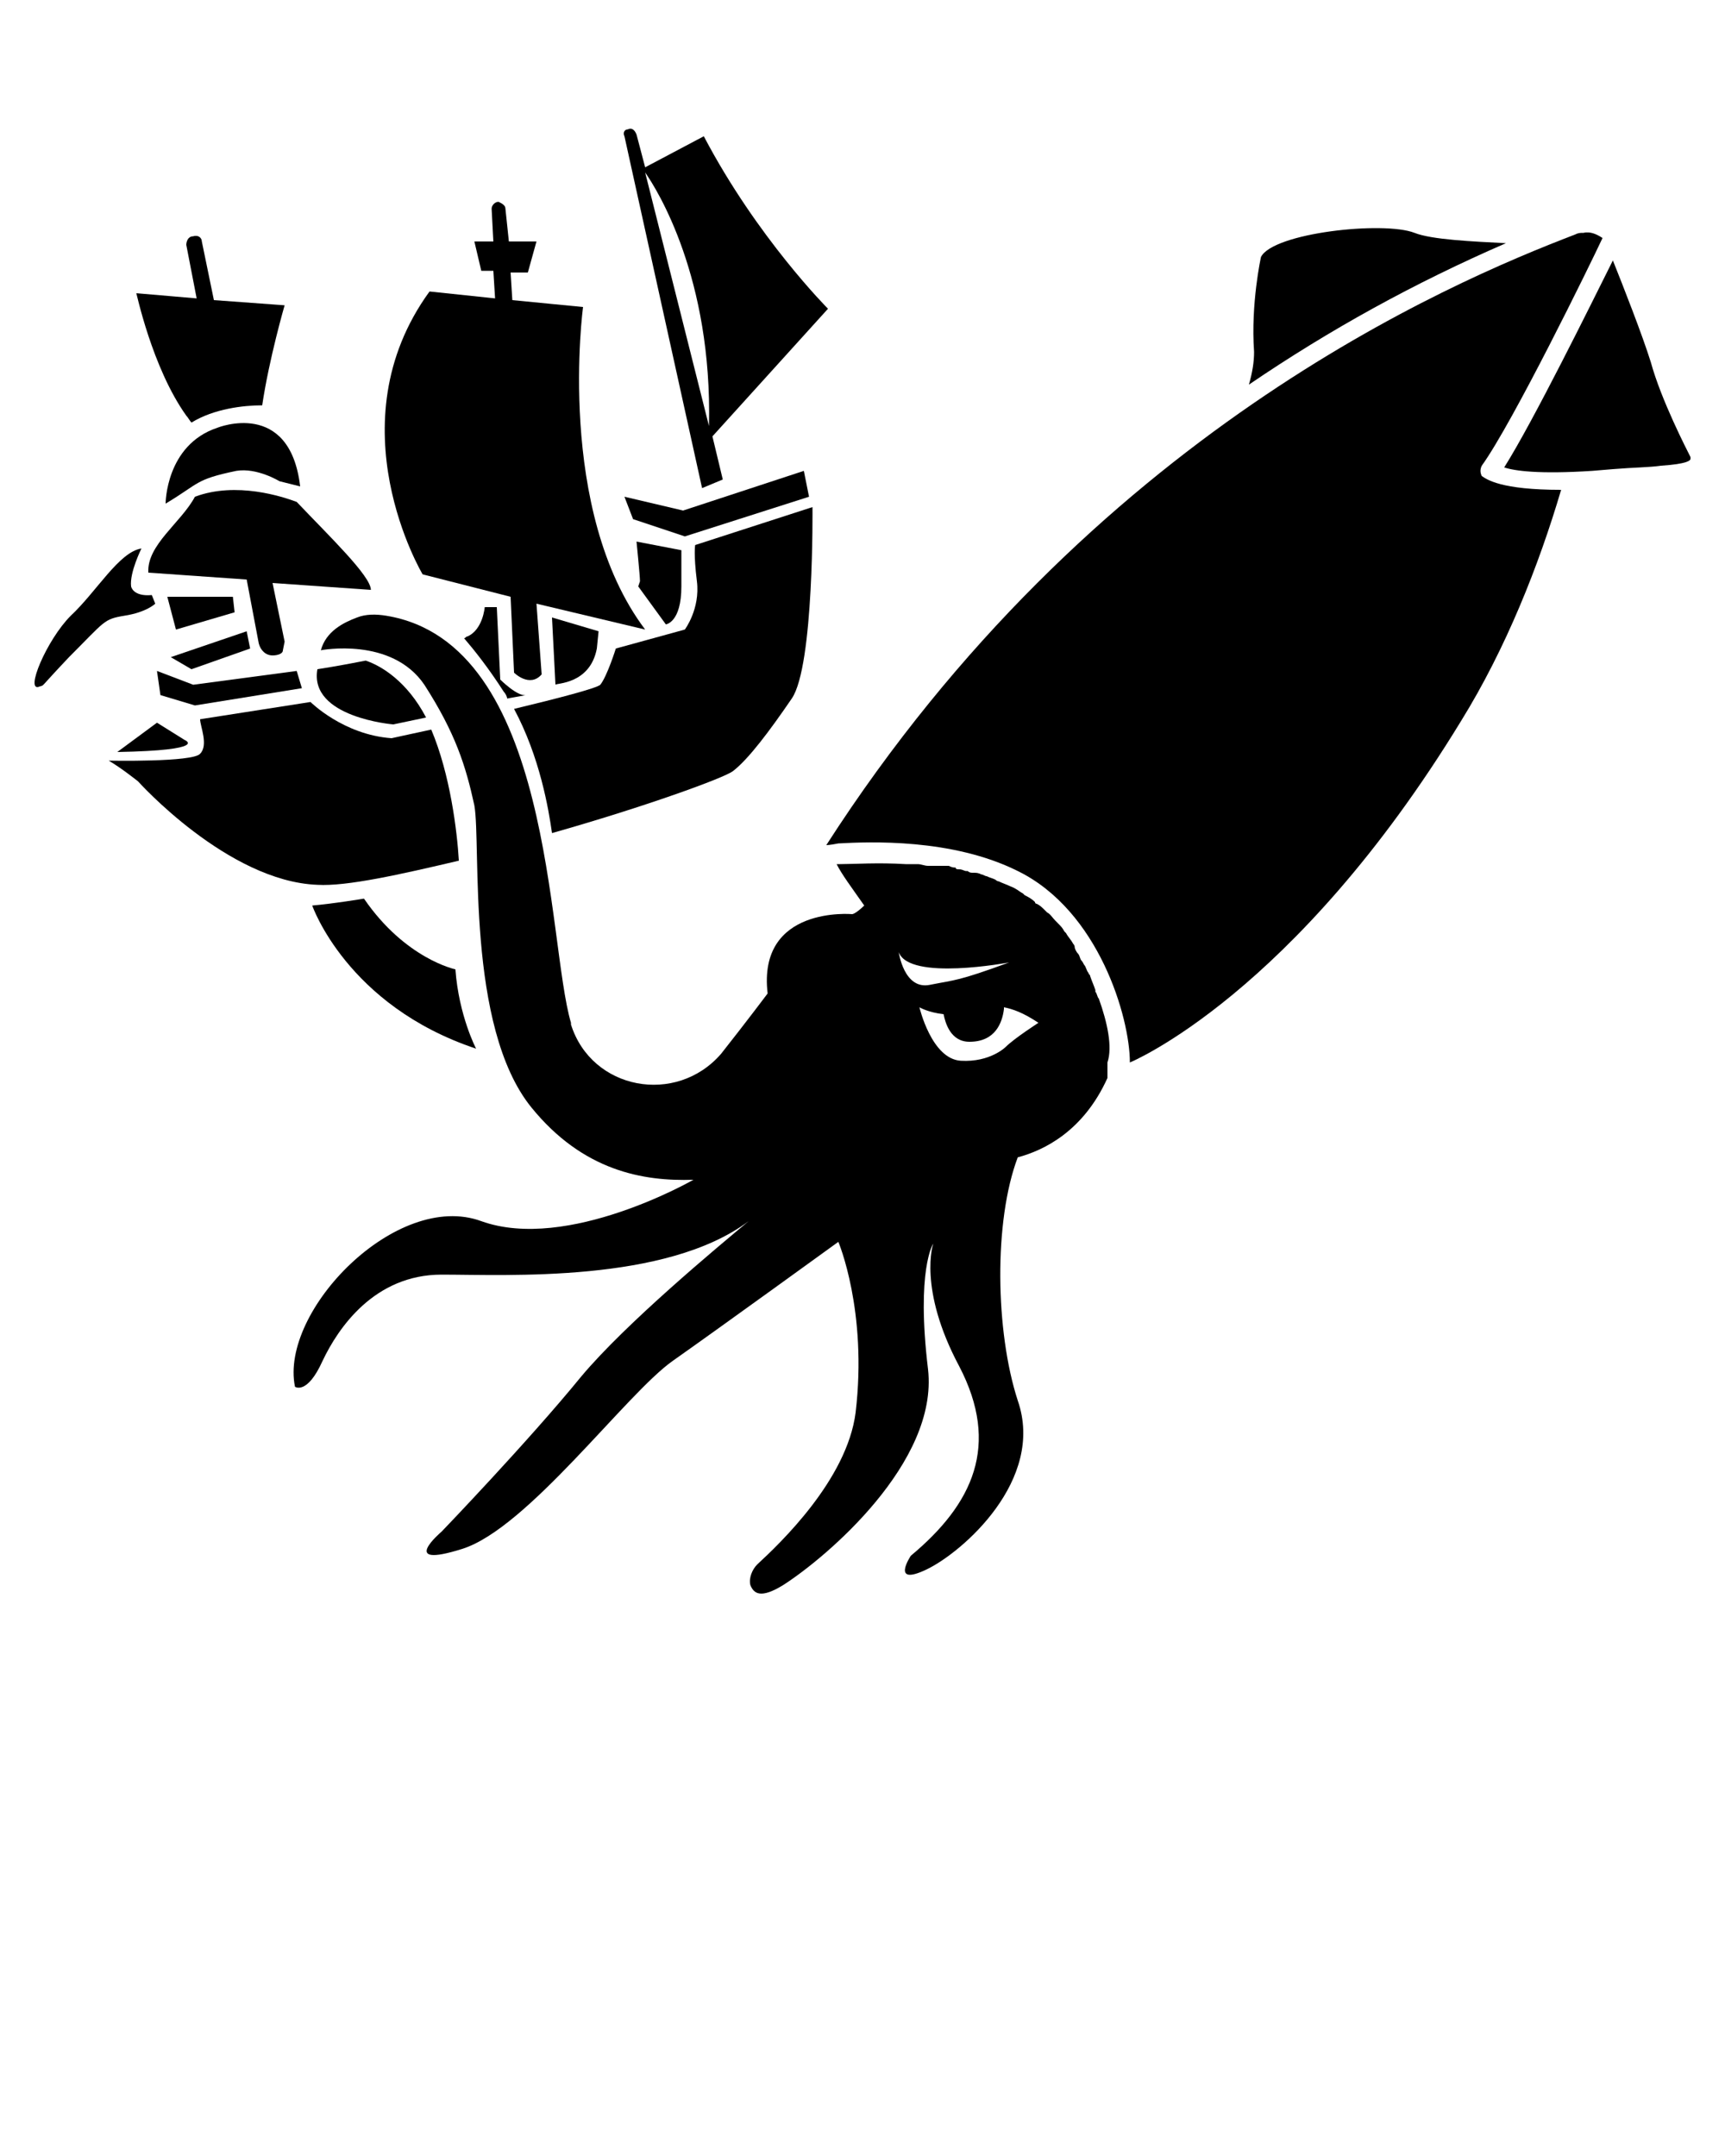 <svg xmlns="http://www.w3.org/2000/svg" xmlns:xlink="http://www.w3.org/1999/xlink" version="1.1" x="0px" y="0px" viewBox="0 0 100 125" style="enable-background:new 0 0 100 100;" xml:space="preserve"><g><path d="M98,26.5c-0.2-0.4-1.7-3.3-2.3-5.5c-0.5-1.6-1.6-4.4-2.2-5.9c-1.3,2.6-4.6,9.3-6.3,12c0.6,0.2,2,0.4,5.1,0.2l1.2-0.1   c1.2-0.1,2.1-0.1,2.8-0.2l0,0c1.5-0.1,1.7-0.3,1.7-0.4C98,26.7,98,26.7,98,26.5z"/><path d="M87.3,14.1C85.4,14,83,13.9,82,13.5c-1.8-0.7-8.2,0-8.9,1.4c0,0-0.6,2.7-0.4,5.5c0,0.6-0.1,1.2-0.3,1.9   C77.1,19.1,82,16.4,87.3,14.1z"/><path d="M85.9,27.6c-0.1-0.2-0.1-0.4,0-0.6c1.8-2.5,6.3-11.7,7-13.2c-0.3-0.2-0.7-0.4-1.1-0.3c-0.2,0-0.3,0-0.5,0.1   C84,16.4,63.2,25.2,47.9,49c0,0,0.2,0,0.7-0.1c1.8-0.1,6.6-0.3,10.4,1.6c4.7,2.3,6.5,8.5,6.5,11.1c0,0,9.5-3.9,19.2-19.8   c2.6-4.2,4.5-9,5.8-13.4C87,28.4,86.2,27.8,85.9,27.6z"/><path d="M29.6,34.6l0.2,4.4c0,0,0.9,0.9,1.6,0.1L31.1,35l6.3,1.5c-5.2-6.9-3.6-18.7-3.6-18.7l-4.1-0.4l-0.1-1.6l1,0l0.5-1.8l-1.6,0   l-0.2-1.9c0-0.2-0.2-0.3-0.4-0.4c-0.2,0-0.4,0.2-0.4,0.4l0.1,1.9l-1.1,0l0.4,1.7l0.7,0l0.1,1.6l-3.8-0.4   c-5.6,7.7-0.4,16.4-0.4,16.4L29.6,34.6z"/><path d="M9.1,41.9l-2.3,1.7c5.4-0.1,3.9-0.7,3.9-0.7L9.1,41.9z"/><polygon points="17.5,39.9 17.2,38.9 11.2,39.7 9.1,38.9 9.3,40.3 11.3,40.9  "/><polygon points="11.1,38.8 14.5,37.6 14.3,36.6 9.9,38.1  "/><path d="M34.6,37.6l0.1-1l-2.7-0.8l0.2,3.9C32.2,39.6,34.2,39.7,34.6,37.6z"/><polygon points="46.9,28.8 46.6,27.3 39.6,29.6 36.2,28.8 36.7,30.1 39.7,31.1  "/><path d="M40.7,28.3l1.2-0.5l-0.6-2.5l6.7-7.4c0,0-4.1-4.1-7.2-10l-3.4,1.8l-0.5-1.9c-0.2-0.5-0.5-0.3-0.5-0.3   c-0.2,0-0.3,0.2-0.2,0.4L40.7,28.3z M41.1,24.7L37.4,10C38.1,11,41.3,16.1,41.1,24.7z"/><path d="M37,34l1.6,2.2c0,0,0.9-0.1,0.9-2.2c0-2.1,0-2.1,0-2.1l-2.6-0.5c0,0,0.2,2,0.2,2.3C37,34,37,34,37,34z"/><path d="M42.5,44.7c0.9-0.7,2.1-2.3,3.4-4.2c1.3-1.9,1.2-11.1,1.2-11.1l-6.8,2.2c0,0-0.1,0.5,0.1,2.1c0.2,1.6-0.7,2.8-0.7,2.8   l-4,1.1c0,0-0.5,1.6-0.9,2.1c-0.2,0.2-2.5,0.8-5,1.4c1.5,2.8,2,5.8,2.2,7.2C37.3,46.8,42,45.1,42.5,44.7z"/><path d="M26.6,49.9c-0.1-1.7-0.5-5-1.6-7.6c-1.4,0.3-2.3,0.5-2.3,0.5c-2.8-0.2-4.7-2.1-4.7-2.1l-6.4,1c0,0.4,0.5,1.5,0,2   c-0.4,0.5-5.3,0.4-5.3,0.4C7,44.5,8,45.3,8,45.3s5.2,5.8,10.4,6C20.1,51.4,23.2,50.7,26.6,49.9z"/><path d="M21.1,52.1c0,0-1.8,0.3-3,0.4c0,0,2,5.8,9.5,8.3c0,0-1-1.9-1.2-4.6C26.4,56.2,23.5,55.6,21.1,52.1z"/><polygon points="9.7,34.6 10.2,36.5 13.6,35.5 13.5,34.6  "/><path d="M12.6,24.8c-3,1-3,4.4-3,4.4c2-1.2,1.7-1.4,4.1-1.9c1.2-0.2,2.5,0.6,2.5,0.6l1.2,0.3C16.8,23.1,12.6,24.8,12.6,24.8z"/><path d="M10.8,24.1c0.1,0.1,0.2,0.3,0.3,0.4c1.3-0.8,3-1,4.1-1c0.4-2.7,1.3-5.8,1.3-5.8l-4.1-0.3l-0.7-3.4c0-0.2-0.2-0.4-0.5-0.3   c-0.3,0-0.4,0.3-0.4,0.5l0.6,3.1l-3.5-0.3C7.9,16.9,8.8,21.3,10.8,24.1z"/><path d="M17.2,29.1c-0.8-0.3-3.5-1.2-5.9-0.3c0,0,0,0,0,0c-0.8,1.5-2.8,2.8-2.7,4.4l5.7,0.4l0.7,3.7c0.1,0.4,0.4,0.7,0.8,0.7   c0.3,0,0.6-0.1,0.6-0.3c0.1-0.5,0.1-0.5,0.1-0.5l-0.7-3.4l5.7,0.4C21.5,33.4,19.1,31.1,17.2,29.1z"/><path d="M9,35l-0.2-0.5C7.7,34.6,7.6,34,7.6,34c-0.1-0.8,0.6-2.2,0.6-2.2c-1.3,0.2-2.6,2.5-4.1,3.9c-1.4,1.4-2.7,4.5-1.8,4.1   C2.6,39.7,2.2,40,4,38.1c2.1-2.1,2-2.2,3.2-2.4C8.5,35.5,9,35,9,35z"/><path d="M63.7,57.9L63.7,57.9c-0.1-0.1-0.1-0.3-0.2-0.4c0,0,0,0,0-0.1c-0.1-0.3-0.2-0.5-0.3-0.8c0-0.1-0.1-0.1-0.1-0.2   c-0.1-0.1-0.1-0.2-0.2-0.4c-0.1-0.1-0.1-0.2-0.2-0.3c-0.1-0.1-0.1-0.3-0.2-0.4c-0.1-0.1-0.2-0.3-0.2-0.4c0-0.1-0.1-0.2-0.1-0.2   c-0.1-0.2-0.3-0.4-0.4-0.6c0,0-0.1-0.1-0.1-0.1c-0.1-0.2-0.2-0.3-0.4-0.5c0,0-0.1-0.1-0.1-0.1c-0.2-0.2-0.3-0.4-0.5-0.5   c0,0-0.1-0.1-0.1-0.1c-0.2-0.2-0.3-0.3-0.5-0.4c0,0-0.1,0-0.1-0.1c-0.2-0.2-0.4-0.3-0.6-0.4c0,0-0.1-0.1-0.1-0.1   c-0.2-0.1-0.4-0.3-0.7-0.4c-0.2-0.1-0.5-0.2-0.7-0.3c-0.1,0-0.2-0.1-0.2-0.1c-0.2-0.1-0.3-0.1-0.5-0.2c-0.1,0-0.2-0.1-0.3-0.1   c-0.2-0.1-0.3-0.1-0.5-0.1c-0.1,0-0.2,0-0.3-0.1c0,0,0,0,0,0l0,0c0,0-0.1,0-0.1,0c-0.1,0-0.2-0.1-0.4-0.1c-0.1,0-0.2,0-0.2-0.1   c-0.1,0-0.2,0-0.4-0.1c0,0,0,0-0.1,0c0,0-0.1,0-0.1,0c-0.1,0-0.1,0-0.2,0c-0.1,0-0.1,0-0.2,0c-0.1,0-0.1,0-0.2,0   c-0.1,0-0.1,0-0.2,0c-0.1,0-0.1,0-0.2,0c-0.2,0-0.4-0.1-0.6-0.1c0,0-0.1,0-0.1,0c-0.1,0-0.1,0-0.2,0c-0.1,0-0.2,0-0.3,0   c0,0-0.1,0-0.1,0c0,0,0,0,0,0c-1.6-0.1-3,0-3.8,0c-0.1,0-0.2,0-0.2,0c0.3,0.6,0.9,1.4,1.6,2.4c-0.3,0.3-0.6,0.5-0.7,0.5   c0,0-5.5-0.5-4.9,4.6c0,0-1.2,1.6-2.7,3.5c-2.6,3-7.5,2.1-8.7-1.7c0,0,0-0.1,0-0.1c-1.4-4.7-1-22-10.7-23.6   c-0.6-0.1-1.2-0.1-1.7,0.1c-0.8,0.3-1.8,0.8-2.1,1.9c0,0,4.1-0.8,6,2c1.8,2.8,2.4,4.7,2.9,7c0.4,2.3-0.5,12.8,3.3,17.5   c3,3.7,6.5,4.3,9.4,4.2c0,0-7.3,4.2-12.3,2.4c-4.9-1.8-11.7,5.2-10.8,9.6c0,0,0.7,0.5,1.6-1.5c0.9-1.9,3-5,6.9-5   c3.8,0,13,0.5,17.8-3.1c-1.8,1.5-7.1,5.9-9.7,9c-3.1,3.8-8.1,9-8.1,9S23,91,26.8,89.8c3.8-1.2,9.5-9,12.2-10.9   c2.7-1.9,9.6-6.9,9.6-6.9s1.7,4,1,9.9c-0.5,3.9-4.4,7.6-5.7,8.8c-0.3,0.3-0.5,0.8-0.4,1.2c0.2,0.5,0.6,0.8,1.9,0   c2.5-1.6,9-7.1,8.4-12.5c-0.7-5.8,0.3-7.3,0.3-7.3s-0.9,2.6,1.5,7.1c2.4,4.6,0.8,8-2.8,11c0,0-1.2,1.8,0.9,0.8   c2.1-1,6.9-5.2,5.3-9.8c-1.3-4-1.4-10.4,0-14.1c1.5-0.4,3.8-1.5,5.2-4.6l0-0.9C64.5,60.7,64.2,59.3,63.7,57.9z M52.1,55.2   c0.6,1.7,6.4,0.6,6.4,0.6c-3,1.1-3.1,1-4.6,1.3C52.4,57.4,52.1,55.2,52.1,55.2z M58.3,60.7c0,0-0.9,0.9-2.6,0.8s-2.4-3.1-2.4-3.1   s0.5,0.3,1.4,0.4c0.1,0.5,0.4,1.6,1.5,1.6c1.5,0,1.9-1.1,2-1.9c0,0,0,0,0-0.1c0.5,0.1,1.1,0.3,2,0.9C60.2,59.3,58.8,60.2,58.3,60.7   z"/><path d="M24.7,41.6c-1.1-2.1-2.6-3-3.5-3.3c-1.5,0.3-2.8,0.5-2.8,0.5c-0.5,2.8,4.4,3.2,4.4,3.2L24.7,41.6z"/><path d="M29,39.4l-0.2-4.2l-0.7,0c0,0-0.1,1.3-1,1.7c-0.1,0-0.1,0.1-0.2,0.1c0.6,0.7,1.4,1.7,2.3,3.1c0.1,0.1,0.2,0.3,0.2,0.4   l1.1-0.2C30,40.4,29,39.4,29,39.4z"/></g></svg>